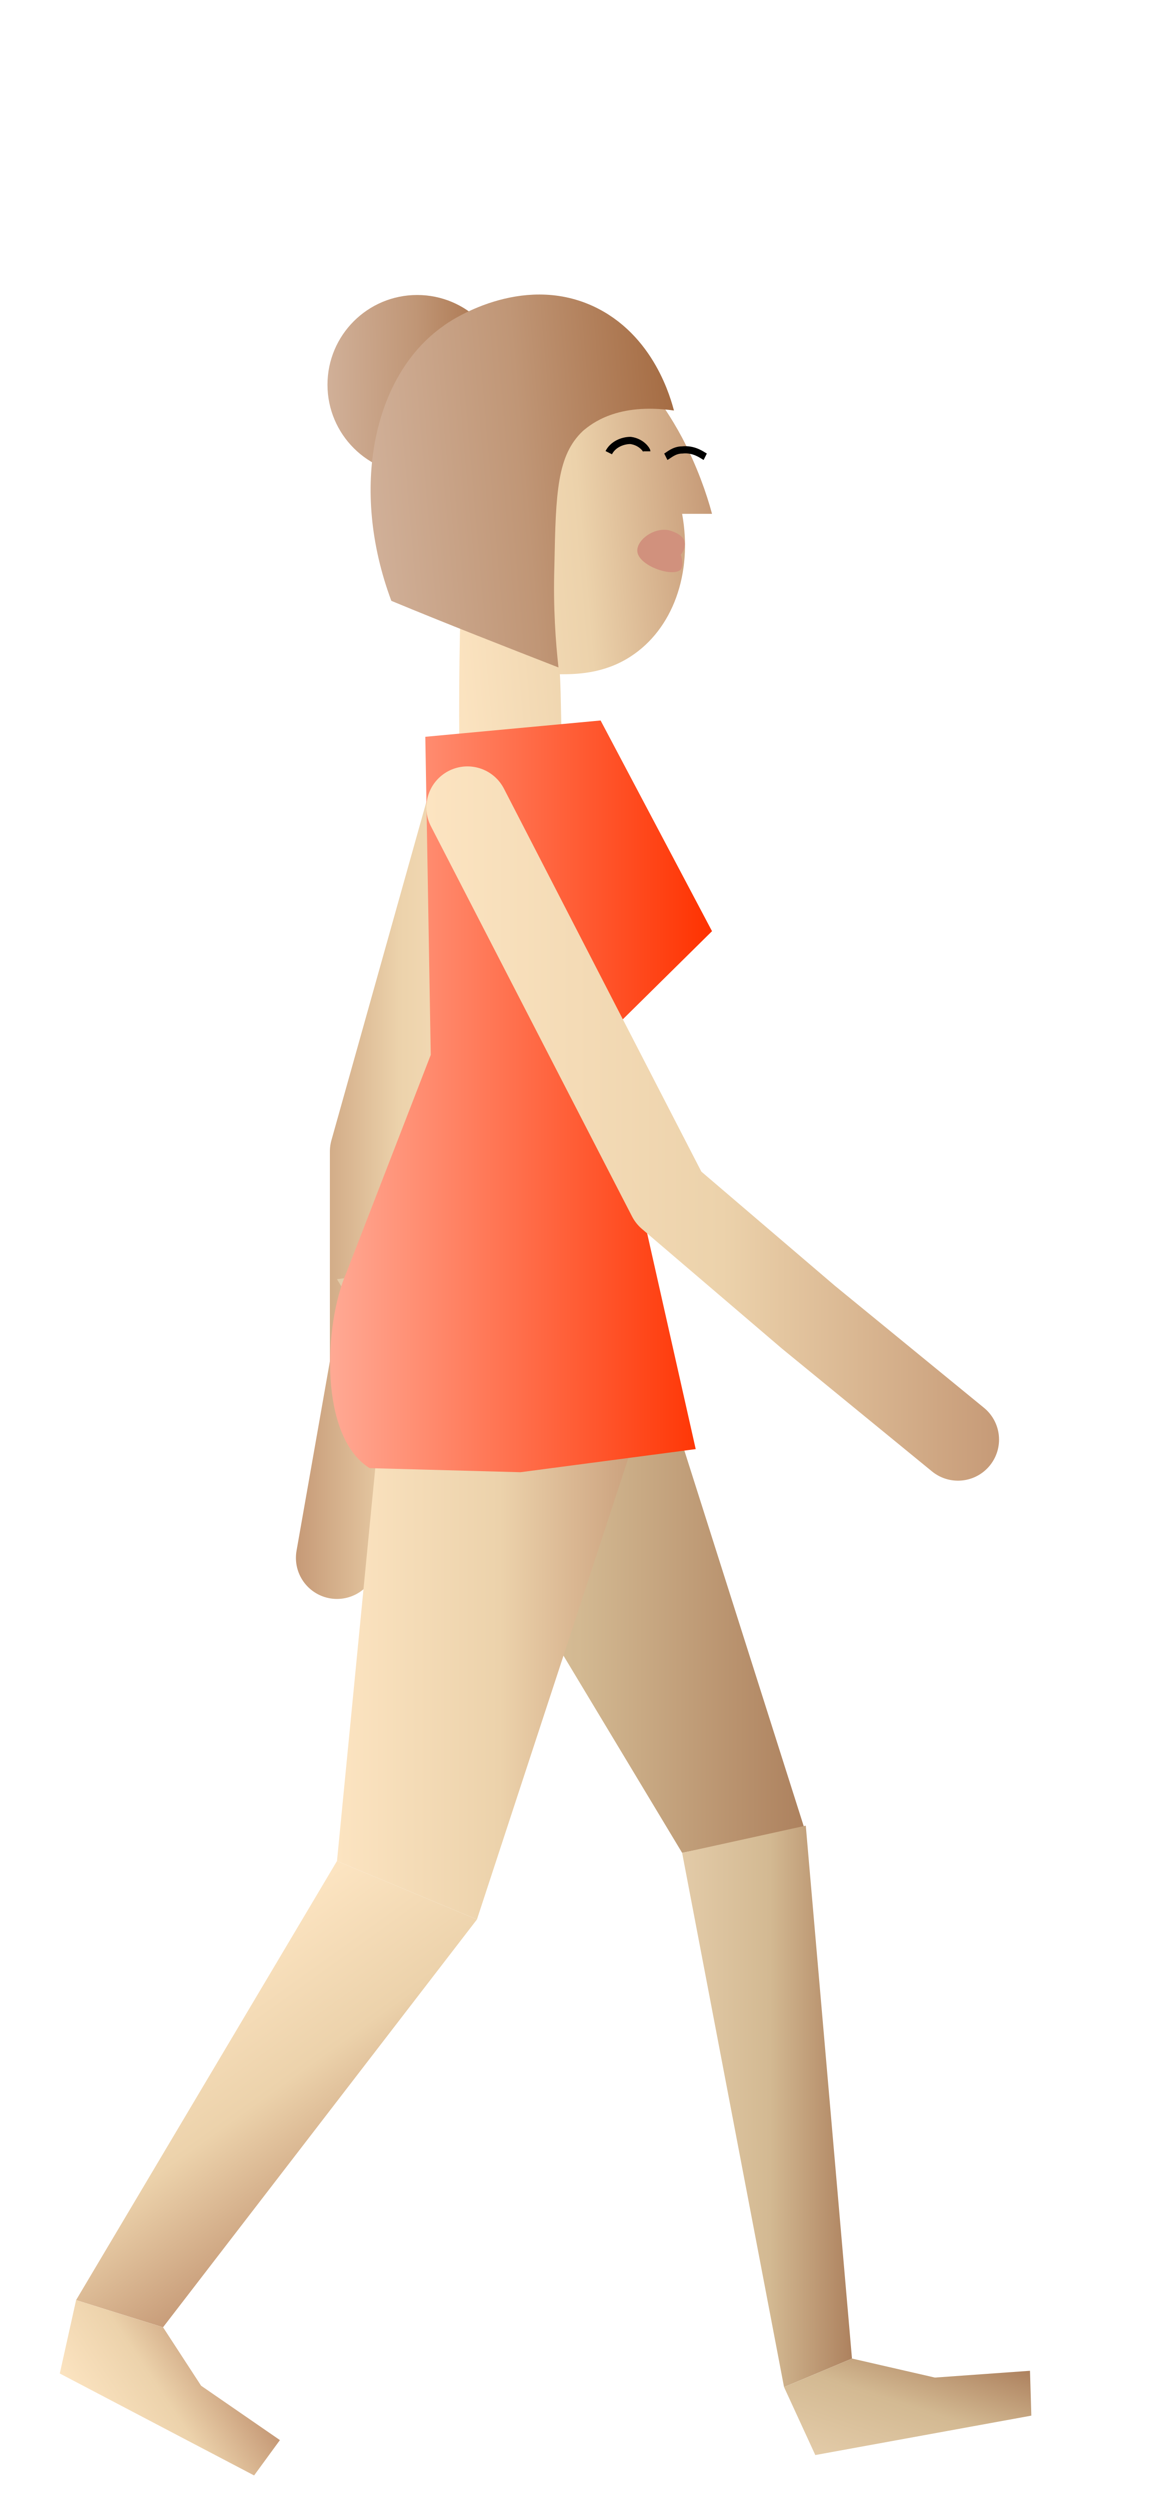 <?xml version="1.0" encoding="utf-8"?>
<!-- Generator: Adobe Illustrator 19.1.0, SVG Export Plug-In . SVG Version: 6.00 Build 0)  -->
<svg version="1.1" xmlns="http://www.w3.org/2000/svg" xmlns:xlink="http://www.w3.org/1999/xlink" x="0px" y="0px"
	 viewBox="0 0 85 183.9" style="enable-background:new 0 0 85 183.9;" xml:space="preserve">
<style type="text/css">
	.st0{fill:url(#SVGID_1_);}
	.st1{fill:url(#SVGID_2_);}
	.st2{fill:none;stroke:url(#SVGID_3_);stroke-width:9;stroke-linecap:round;stroke-linejoin:round;stroke-miterlimit:10;}
	.st3{fill:url(#SVGID_4_);}
	.st4{fill:none;stroke:#000000;stroke-width:0.787;stroke-miterlimit:10;}
	.st5{fill:#D1917D;}
	.st6{fill:url(#SVGID_5_);}
	.st7{fill:url(#SVGID_6_);}
	.st8{fill:url(#SVGID_7_);}
	.st9{fill:url(#SVGID_8_);}
	.st10{fill:url(#SVGID_9_);}
	.st11{fill:url(#SVGID_10_);}
	.st12{fill:#FFFFFF;}
	.st13{fill:none;stroke:url(#SVGID_11_);stroke-width:6.265;stroke-miterlimit:10;}
	.st14{fill:url(#SVGID_12_);}
	.st15{fill:url(#SVGID_13_);}
	.st16{fill:url(#SVGID_14_);}
	.st17{fill:#01A0C7;}
	.st18{fill:none;stroke:url(#SVGID_15_);stroke-width:9;stroke-linecap:round;stroke-linejoin:round;stroke-miterlimit:10;}
	.st19{fill:url(#SVGID_16_);}
	.st20{fill:url(#SVGID_17_);}
	.st21{fill:none;stroke:url(#SVGID_18_);stroke-width:6.045;stroke-linecap:round;stroke-linejoin:round;stroke-miterlimit:10;}
	.st22{fill:url(#SVGID_19_);}
	.st23{fill:none;stroke:#000000;stroke-width:0.529;stroke-miterlimit:10;}
	.st24{fill:url(#SVGID_20_);}
	.st25{fill:url(#SVGID_21_);}
	.st26{fill:url(#SVGID_22_);}
	.st27{fill:url(#SVGID_23_);}
	.st28{fill:url(#SVGID_24_);}
	.st29{fill:url(#SVGID_25_);}
	.st30{fill:url(#SVGID_26_);}
	.st31{fill:none;stroke:url(#SVGID_27_);stroke-width:6.045;stroke-linecap:round;stroke-linejoin:round;stroke-miterlimit:10;}
	.st32{fill:url(#SVGID_28_);}
	.st33{fill:url(#SVGID_29_);}
	.st34{fill:none;stroke:url(#SVGID_30_);stroke-width:6.045;stroke-linecap:round;stroke-linejoin:round;stroke-miterlimit:10;}
	.st35{fill:url(#SVGID_31_);}
	.st36{fill:url(#SVGID_32_);}
	.st37{fill:url(#SVGID_33_);}
	.st38{fill:url(#SVGID_34_);}
	.st39{fill:url(#SVGID_35_);}
	.st40{fill:url(#SVGID_36_);}
	.st41{fill:url(#SVGID_37_);}
	.st42{fill:url(#SVGID_38_);}
	.st43{fill:none;stroke:url(#SVGID_39_);stroke-width:6.045;stroke-linecap:round;stroke-linejoin:round;stroke-miterlimit:10;}
	.st44{fill:url(#SVGID_40_);}
	.st45{fill:url(#SVGID_41_);}
	.st46{fill:url(#SVGID_42_);}
	.st47{fill:url(#SVGID_43_);}
	.st48{fill:url(#SVGID_44_);}
	.st49{fill:url(#SVGID_45_);}
	.st50{fill:url(#SVGID_46_);}
	.st51{fill:url(#SVGID_47_);}
	.st52{fill:url(#SVGID_48_);}
	.st53{fill:url(#SVGID_49_);}
	.st54{fill:none;stroke:url(#SVGID_50_);stroke-width:6.045;stroke-linecap:round;stroke-linejoin:round;stroke-miterlimit:10;}
	.st55{fill:none;stroke:url(#SVGID_51_);stroke-width:6.045;stroke-linecap:round;stroke-linejoin:round;stroke-miterlimit:10;}
	.st56{fill:url(#SVGID_52_);}
	.st57{fill:url(#SVGID_53_);}
	.st58{fill:url(#SVGID_54_);}
	.st59{fill:url(#SVGID_55_);}
	.st60{fill:url(#SVGID_56_);}
	.st61{fill:url(#SVGID_57_);}
	.st62{fill:url(#SVGID_58_);}
	.st63{fill:url(#SVGID_59_);}
	.st64{fill:url(#SVGID_60_);}
	.st65{fill:url(#SVGID_61_);}
	.st66{fill:none;stroke:url(#SVGID_62_);stroke-width:6.045;stroke-linecap:round;stroke-linejoin:round;stroke-miterlimit:10;}
	.st67{fill:url(#SVGID_63_);}
	.st68{fill:url(#SVGID_64_);}
	.st69{fill:url(#SVGID_65_);}
	.st70{fill:url(#SVGID_66_);}
	.st71{fill:url(#SVGID_67_);}
	.st72{fill:url(#SVGID_68_);}
	.st73{fill:url(#SVGID_69_);}
	.st74{fill:url(#SVGID_70_);}
	.st75{fill:url(#SVGID_71_);}
	.st76{fill:url(#SVGID_72_);}
	.st77{fill:none;stroke:url(#SVGID_73_);stroke-width:6.045;stroke-linecap:round;stroke-linejoin:round;stroke-miterlimit:10;}
	.st78{fill:url(#SVGID_74_);}
	.st79{fill:url(#SVGID_75_);}
	.st80{fill:url(#SVGID_76_);}
	.st81{fill:url(#SVGID_77_);}
	.st82{fill:url(#SVGID_78_);}
	.st83{fill:url(#SVGID_79_);}
	.st84{fill:url(#SVGID_80_);}
	.st85{fill:url(#SVGID_81_);}
	.st86{fill:url(#SVGID_82_);}
	.st87{fill:url(#SVGID_83_);}
	.st88{fill:none;stroke:url(#SVGID_84_);stroke-width:6.045;stroke-linecap:round;stroke-linejoin:round;stroke-miterlimit:10;}
	.st89{fill:none;stroke:url(#SVGID_85_);stroke-width:6.045;stroke-linecap:round;stroke-linejoin:round;stroke-miterlimit:10;}
	.st90{fill:url(#SVGID_86_);}
	.st91{fill:url(#SVGID_87_);}
	.st92{fill:url(#SVGID_88_);}
	.st93{fill:url(#SVGID_89_);}
	.st94{fill:url(#SVGID_90_);}
	.st95{fill:url(#SVGID_91_);}
	.st96{fill:url(#SVGID_92_);}
	.st97{fill:url(#SVGID_93_);}
	.st98{fill:url(#SVGID_94_);}
	.st99{fill:url(#SVGID_95_);}
	.st100{fill:none;stroke:url(#SVGID_96_);stroke-width:6.045;stroke-linecap:round;stroke-linejoin:round;stroke-miterlimit:10;}
	.st101{fill:none;stroke:#000000;stroke-width:9;stroke-miterlimit:10;}
	.st102{fill:none;stroke:#000000;stroke-width:6.037;stroke-miterlimit:10;}
	.st103{fill:#0000FF;}
	.st104{opacity:0.3;}
	.st105{fill:none;stroke:#000000;stroke-width:2;stroke-miterlimit:10;}
	.st106{fill:none;stroke:#FFFFFF;stroke-width:9;stroke-miterlimit:10;}
	.st107{opacity:0.51;}
	.st108{fill:#F4D47A;}
	.st109{opacity:0.3;fill:#1D1D1B;}
	.st110{fill:#F9F8F7;}
	.st111{fill:#3A4D57;}
	.st112{fill:url(#SVGID_97_);}
	.st113{fill:url(#SVGID_98_);}
	.st114{fill:url(#SVGID_99_);}
	.st115{fill:url(#SVGID_100_);}
	.st116{fill:url(#SVGID_101_);}
	.st117{fill:url(#SVGID_102_);}
	.st118{fill:url(#SVGID_103_);}
	.st119{fill:url(#SVGID_104_);}
	.st120{fill:url(#SVGID_113_);}
	.st121{fill:url(#SVGID_114_);}
	.st122{fill:url(#SVGID_115_);}
	.st123{fill:url(#SVGID_116_);}
	.st124{fill:url(#SVGID_117_);}
	.st125{fill:url(#SVGID_118_);}
	.st126{fill:url(#SVGID_119_);}
	.st127{fill:url(#SVGID_120_);}
	.st128{fill:url(#SVGID_121_);}
	.st129{fill:url(#SVGID_122_);}
	.st130{fill:url(#SVGID_123_);}
	.st131{fill:#CABB94;}
	.st132{fill:#424242;}
	.st133{fill:#2047B7;}
	.st134{fill:url(#SVGID_124_);}
	.st135{fill:url(#SVGID_125_);}
	.st136{fill:url(#SVGID_126_);}
	.st137{fill:url(#SVGID_127_);}
	.st138{fill:url(#SVGID_128_);}
	.st139{fill:url(#SVGID_129_);}
	.st140{fill:url(#SVGID_130_);}
	.st141{fill:url(#SVGID_131_);}
	.st142{fill:none;stroke:url(#SVGID_132_);stroke-width:6.045;stroke-linecap:round;stroke-linejoin:round;stroke-miterlimit:10;}
	.st143{fill:url(#SVGID_133_);}
	.st144{fill:url(#SVGID_134_);}
	.st145{fill:url(#SVGID_135_);}
	.st146{fill:url(#SVGID_136_);}
	.st147{fill:url(#SVGID_137_);}
	.st148{fill:url(#SVGID_138_);}
	.st149{fill:url(#SVGID_139_);}
	.st150{fill:url(#SVGID_140_);}
	.st151{fill:url(#SVGID_141_);}
	.st152{fill:none;stroke:url(#SVGID_142_);stroke-width:6.045;stroke-linecap:round;stroke-linejoin:round;stroke-miterlimit:10;}
	.st153{fill:none;}
	.st154{fill:url(#SVGID_143_);}
	.st155{fill:url(#SVGID_144_);}
	.st156{fill:none;stroke:url(#SVGID_145_);stroke-width:6.045;stroke-linecap:round;stroke-linejoin:round;stroke-miterlimit:10;}
	.st157{fill:url(#SVGID_146_);}
	.st158{fill:url(#SVGID_147_);}
	.st159{fill:url(#SVGID_148_);}
	.st160{fill:url(#SVGID_149_);}
	.st161{fill:url(#SVGID_150_);}
	.st162{fill:url(#SVGID_151_);}
	.st163{fill:url(#SVGID_152_);}
	.st164{fill:url(#SVGID_153_);}
	.st165{fill:url(#SVGID_154_);}
	.st166{fill:none;stroke:url(#SVGID_155_);stroke-width:6.045;stroke-linecap:round;stroke-linejoin:round;stroke-miterlimit:10;}
	.st167{fill:url(#SVGID_156_);}
	.st168{fill:url(#SVGID_157_);}
	.st169{fill:url(#SVGID_158_);}
	.st170{fill:url(#SVGID_159_);}
	.st171{fill:url(#SVGID_160_);}
	.st172{fill:url(#SVGID_161_);}
	.st173{fill:url(#SVGID_162_);}
	.st174{fill:url(#SVGID_163_);}
	.st175{fill:url(#SVGID_164_);}
	.st176{fill:url(#SVGID_165_);}
	.st177{fill:url(#SVGID_166_);}
	.st178{fill:none;stroke:url(#SVGID_167_);stroke-width:6.045;stroke-linecap:round;stroke-linejoin:round;stroke-miterlimit:10;}
	.st179{fill:none;stroke:url(#SVGID_168_);stroke-width:6.045;stroke-linecap:round;stroke-linejoin:round;stroke-miterlimit:10;}
	.st180{fill:url(#SVGID_169_);}
	.st181{fill:url(#SVGID_170_);}
	.st182{fill:url(#SVGID_171_);}
	.st183{fill:url(#SVGID_172_);}
	.st184{fill:url(#SVGID_173_);}
	.st185{fill:url(#SVGID_174_);}
	.st186{fill:url(#SVGID_175_);}
	.st187{fill:url(#SVGID_176_);}
	.st188{fill:url(#SVGID_177_);}
	.st189{fill:url(#SVGID_178_);}
	.st190{fill:url(#SVGID_179_);}
	.st191{fill:none;stroke:url(#SVGID_180_);stroke-width:6.045;stroke-linecap:round;stroke-linejoin:round;stroke-miterlimit:10;}
	.st192{fill:url(#SVGID_181_);}
	.st193{fill:url(#SVGID_182_);}
	.st194{fill:url(#SVGID_183_);}
	.st195{fill:url(#SVGID_184_);}
	.st196{fill:url(#SVGID_186_);}
	.st197{fill:url(#SVGID_188_);}
	.st198{fill:url(#SVGID_190_);}
	.st199{fill:url(#SVGID_192_);}
	.st200{fill:url(#SVGID_194_);}
	.st201{fill:url(#SVGID_196_);}
	.st202{fill:url(#SVGID_198_);}
	.st203{fill:none;stroke:url(#SVGID_200_);stroke-width:6.045;stroke-linecap:round;stroke-linejoin:round;stroke-miterlimit:10;}
	.st204{fill:none;stroke:url(#SVGID_201_);stroke-width:6.045;stroke-linecap:round;stroke-linejoin:round;stroke-miterlimit:10;}
	.st205{fill:url(#SVGID_202_);}
	.st206{fill:url(#SVGID_203_);}
	.st207{fill:url(#SVGID_204_);}
	.st208{fill:url(#SVGID_205_);}
	.st209{fill:url(#SVGID_206_);}
	.st210{fill:url(#SVGID_207_);}
	.st211{fill:url(#SVGID_208_);}
	.st212{fill:url(#SVGID_209_);}
	.st213{fill:url(#SVGID_210_);}
	.st214{fill:url(#SVGID_211_);}
	.st215{fill:url(#SVGID_212_);}
	.st216{fill:none;stroke:url(#SVGID_213_);stroke-width:6.045;stroke-linecap:round;stroke-linejoin:round;stroke-miterlimit:10;}
	.st217{fill:none;stroke:url(#SVGID_214_);stroke-width:6.045;stroke-linecap:round;stroke-linejoin:round;stroke-miterlimit:10;}
	.st218{fill:url(#SVGID_215_);}
	.st219{fill:url(#SVGID_216_);}
	.st220{fill:url(#SVGID_217_);}
	.st221{fill:url(#SVGID_218_);}
	.st222{fill:url(#SVGID_219_);}
	.st223{fill:url(#SVGID_220_);}
	.st224{fill:url(#SVGID_221_);}
	.st225{fill:url(#SVGID_222_);}
	.st226{fill:url(#SVGID_223_);}
	.st227{fill:url(#SVGID_224_);}
	.st228{fill:url(#SVGID_225_);}
	.st229{fill:none;stroke:url(#SVGID_226_);stroke-width:6.045;stroke-linecap:round;stroke-linejoin:round;stroke-miterlimit:10;}
	.st230{fill:url(#SVGID_227_);}
	.st231{fill:url(#SVGID_228_);}
	.st232{fill:url(#SVGID_229_);}
	.st233{fill:url(#SVGID_230_);}
	.st234{fill:url(#SVGID_231_);}
	.st235{fill:url(#SVGID_232_);}
	.st236{fill:url(#SVGID_233_);}
	.st237{fill:url(#SVGID_234_);}
	.st238{fill:url(#SVGID_235_);}
	.st239{fill:url(#SVGID_236_);}
	.st240{fill:url(#SVGID_237_);}
	.st241{fill:none;stroke:url(#SVGID_238_);stroke-width:6.045;stroke-linecap:round;stroke-linejoin:round;stroke-miterlimit:10;}
	.st242{fill:url(#SVGID_239_);}
	.st243{fill:url(#SVGID_240_);}
	.st244{fill:url(#SVGID_241_);}
	.st245{fill:url(#SVGID_242_);}
	.st246{fill:url(#SVGID_243_);}
	.st247{fill:url(#SVGID_244_);}
	.st248{fill:url(#SVGID_245_);}
	.st249{fill:url(#SVGID_246_);}
	.st250{fill:url(#SVGID_247_);}
	.st251{fill:url(#SVGID_248_);}
	.st252{fill:url(#SVGID_249_);}
	.st253{fill:none;stroke:url(#SVGID_250_);stroke-width:6.045;stroke-linecap:round;stroke-linejoin:round;stroke-miterlimit:10;}
	.st254{fill:url(#SVGID_251_);}
	.st255{fill:url(#SVGID_252_);}
	.st256{fill:url(#SVGID_253_);}
	.st257{fill:url(#SVGID_254_);}
	.st258{fill:url(#SVGID_255_);}
	.st259{fill:url(#SVGID_256_);}
	.st260{fill:url(#SVGID_257_);}
	.st261{fill:url(#SVGID_258_);}
	.st262{fill:url(#SVGID_259_);}
	.st263{fill:url(#SVGID_260_);}
	.st264{fill:url(#SVGID_261_);}
	.st265{fill:none;stroke:url(#SVGID_262_);stroke-width:6.045;stroke-linecap:round;stroke-linejoin:round;stroke-miterlimit:10;}
	.st266{fill:url(#SVGID_263_);}
	.st267{fill:url(#SVGID_264_);}
	.st268{fill:url(#SVGID_265_);}
	.st269{fill:none;stroke:url(#SVGID_266_);stroke-width:6.045;stroke-linecap:round;stroke-linejoin:round;stroke-miterlimit:10;}
	.st270{fill:url(#SVGID_267_);}
	.st271{fill:url(#SVGID_268_);}
	.st272{fill:url(#SVGID_269_);}
	.st273{fill:url(#SVGID_270_);}
	.st274{fill:url(#SVGID_271_);}
	.st275{fill:url(#SVGID_272_);}
	.st276{fill:url(#SVGID_273_);}
	.st277{fill:url(#SVGID_274_);}
	.st278{fill:none;stroke:url(#SVGID_275_);stroke-width:6.045;stroke-linecap:round;stroke-linejoin:round;stroke-miterlimit:10;}
	.st279{fill:url(#SVGID_276_);}
	.st280{fill:url(#SVGID_277_);}
	.st281{fill:url(#SVGID_278_);}
	.st282{fill:url(#SVGID_279_);}
	.st283{fill:url(#SVGID_280_);}
	.st284{fill:url(#SVGID_281_);}
	.st285{fill:url(#SVGID_282_);}
	.st286{fill:url(#SVGID_283_);}
	.st287{fill:url(#SVGID_284_);}
	.st288{fill:url(#SVGID_285_);}
	.st289{fill:url(#SVGID_286_);}
	.st290{fill:none;stroke:url(#SVGID_287_);stroke-width:6.045;stroke-linecap:round;stroke-linejoin:round;stroke-miterlimit:10;}
	.st291{fill:url(#SVGID_288_);}
	.st292{fill:url(#SVGID_289_);}
	.st293{fill:url(#SVGID_290_);}
	.st294{fill:url(#SVGID_291_);}
	.st295{fill:url(#SVGID_292_);}
	.st296{fill:url(#SVGID_293_);}
	.st297{fill:url(#SVGID_294_);}
	.st298{fill:url(#SVGID_295_);}
	.st299{fill:url(#SVGID_296_);}
	.st300{fill:url(#SVGID_297_);}
	.st301{fill:url(#SVGID_298_);}
	.st302{fill:none;stroke:url(#SVGID_299_);stroke-width:6.045;stroke-linecap:round;stroke-linejoin:round;stroke-miterlimit:10;}
	.st303{fill:none;stroke:url(#SVGID_300_);stroke-width:6.045;stroke-linecap:round;stroke-linejoin:round;stroke-miterlimit:10;}
	.st304{fill:url(#SVGID_301_);}
	.st305{fill:url(#SVGID_302_);}
	.st306{fill:url(#SVGID_303_);}
	.st307{fill:url(#SVGID_304_);}
	.st308{fill:url(#SVGID_305_);}
	.st309{fill:url(#SVGID_306_);}
	.st310{fill:url(#SVGID_307_);}
	.st311{fill:url(#SVGID_308_);}
	.st312{fill:url(#SVGID_309_);}
	.st313{fill:url(#SVGID_310_);}
	.st314{fill:url(#SVGID_311_);}
	.st315{fill:none;stroke:url(#SVGID_312_);stroke-width:6.045;stroke-linecap:round;stroke-linejoin:round;stroke-miterlimit:10;}
	.st316{fill:none;stroke:url(#SVGID_313_);stroke-width:6.045;stroke-linecap:round;stroke-linejoin:round;stroke-miterlimit:10;}
	.st317{fill:url(#SVGID_314_);}
	.st318{fill:url(#SVGID_315_);}
	.st319{fill:url(#SVGID_316_);}
	.st320{fill:url(#SVGID_317_);}
	.st321{fill:url(#SVGID_318_);}
	.st322{fill:url(#SVGID_319_);}
	.st323{fill:url(#SVGID_320_);}
	.st324{fill:url(#SVGID_321_);}
	.st325{fill:url(#SVGID_322_);}
	.st326{fill:url(#SVGID_323_);}
	.st327{fill:url(#SVGID_324_);}
	.st328{fill:none;stroke:url(#SVGID_325_);stroke-width:6.045;stroke-linecap:round;stroke-linejoin:round;stroke-miterlimit:10;}
	.st329{fill:url(#SVGID_326_);}
	.st330{fill:url(#SVGID_327_);}
	.st331{fill:url(#SVGID_328_);}
	.st332{fill:url(#SVGID_329_);}
	.st333{fill:url(#SVGID_330_);}
	.st334{clip-path:url(#SVGID_332_);}
	.st335{fill:none;stroke:#FF3200;stroke-width:2.361;stroke-linecap:round;stroke-miterlimit:10;}
	.st336{fill:#FF3200;}
	.st337{fill:#7C6635;}
	.st338{fill:url(#SVGID_333_);}
	.st339{fill:url(#SVGID_334_);}
	.st340{fill:url(#SVGID_335_);}
	.st341{fill:url(#SVGID_336_);}
	.st342{fill:url(#SVGID_337_);stroke:#FF3200;stroke-linecap:round;stroke-miterlimit:10;}
	.st343{fill:url(#SVGID_338_);stroke:#FF3200;stroke-linecap:round;stroke-miterlimit:10;}
	.st344{fill:url(#SVGID_339_);stroke:#FF3200;stroke-linecap:round;stroke-miterlimit:10;}
	.st345{fill:url(#SVGID_340_);stroke:#FF3200;stroke-linecap:round;stroke-miterlimit:10;}
	.st346{fill:#C4E6F9;}
	.st347{clip-path:url(#SVGID_342_);}
	.st348{fill:url(#SVGID_343_);}
	.st349{fill:url(#SVGID_344_);}
	.st350{fill:none;stroke:url(#SVGID_345_);stroke-width:7.519;stroke-linecap:round;stroke-linejoin:round;stroke-miterlimit:10;}
	.st351{fill:url(#SVGID_346_);}
	.st352{fill:none;stroke:#000000;stroke-width:0.658;stroke-miterlimit:10;}
	.st353{fill:url(#SVGID_347_);}
	.st354{fill:url(#SVGID_348_);}
	.st355{fill:url(#SVGID_349_);}
	.st356{fill:url(#SVGID_350_);}
	.st357{fill:url(#SVGID_351_);}
	.st358{fill:url(#SVGID_352_);}
	.st359{fill:url(#SVGID_353_);}
	.st360{fill:none;stroke:url(#SVGID_354_);stroke-width:7.519;stroke-linecap:round;stroke-linejoin:round;stroke-miterlimit:10;}
	.st361{fill:#00B7C6;}
	.st362{fill:#91502A;}
	.st363{fill:#E5E5E5;}
	.st364{fill:#EE724E;}
	.st365{fill:#467E79;}
	.st366{fill:#3AB966;}
	.st367{fill:#46A679;}
	.st368{fill:#006837;}
	.st369{fill:#D8D054;}
	.st370{fill:#037179;}
	.st371{fill:#39B44A;}
	.st372{fill:#936772;}
	.st373{fill:#F5B19D;}
	.st374{fill:#F6A658;}
	.st375{fill:#97B966;}
	.st376{fill:#C8AC79;}
	.st377{fill:#426721;}
	.st378{fill:url(#SVGID_355_);}
	.st379{fill:none;stroke:url(#SVGID_356_);stroke-width:3.228;stroke-miterlimit:10;}
	.st380{clip-path:url(#SVGID_358_);}
	.st381{fill:none;stroke:#000000;stroke-width:7.243;stroke-miterlimit:10;}
	.st382{fill:none;stroke:#000000;stroke-width:4.859;stroke-miterlimit:10;}
	.st383{fill:none;stroke:#000000;stroke-width:1.61;stroke-miterlimit:10;}
	.st384{fill:none;stroke:#FFFFFF;stroke-width:7.243;stroke-miterlimit:10;}
</style>
<g id="Слой_1">
</g>
<g id="Слой_4">
</g>
<g id="Слой_3">
</g>
<g id="Слой_2">
	<g>
		<g>
			<linearGradient id="SVGID_1_" gradientUnits="userSpaceOnUse" x1="21.82" y1="87.001" x2="37.456" y2="87.001">
				<stop  offset="0" style="stop-color:#C69A77"/>
				<stop  offset="0.483" style="stop-color:#ECD2AB"/>
				<stop  offset="1" style="stop-color:#FCE4C1"/>
			</linearGradient>
			
				<polyline style="fill:none;stroke:url(#SVGID_1_);stroke-width:6.045;stroke-linecap:round;stroke-linejoin:round;stroke-miterlimit:10;" points="
				34.4,59.4 27.3,84.7 27.3,100.4 24.8,114.6 			"/>
			<linearGradient id="SVGID_2_" gradientUnits="userSpaceOnUse" x1="24.842" y1="113.86" x2="59.151" y2="113.86">
				<stop  offset="0" style="stop-color:#E3CBA8"/>
				<stop  offset="0.517" style="stop-color:#D3B992"/>
				<stop  offset="1" style="stop-color:#AD815E"/>
			</linearGradient>
			<polygon class="st1" points="24.8,94.1 50.2,136.3 59.2,134.5 45.5,91.4 			"/>
			<linearGradient id="SVGID_3_" gradientUnits="userSpaceOnUse" x1="50.17" y1="154.978" x2="62.728" y2="154.978">
				<stop  offset="0" style="stop-color:#E3CBA8"/>
				<stop  offset="0.517" style="stop-color:#D3B992"/>
				<stop  offset="1" style="stop-color:#AD815E"/>
			</linearGradient>
			<polygon style="fill:url(#SVGID_3_);" points="50.2,136.3 57.7,175.6 62.7,173.5 59.3,134.3 			"/>
			
				<linearGradient id="SVGID_4_" gradientUnits="userSpaceOnUse" x1="24.306" y1="28.108" x2="37.507" y2="28.108" gradientTransform="matrix(1 -2.012439e-02 2.012439e-02 1 -0.774 0.78)">
				<stop  offset="1.685400e-02" style="stop-color:#D0AF97"/>
				<stop  offset="0.5" style="stop-color:#C09676"/>
				<stop  offset="1" style="stop-color:#A56C43"/>
			</linearGradient>
			<circle class="st3" cx="30.7" cy="28.3" r="6.6"/>
			
				<linearGradient id="SVGID_5_" gradientUnits="userSpaceOnUse" x1="80.17" y1="37.703" x2="92.068" y2="37.703" gradientTransform="matrix(0.998 -6.652083e-02 6.652083e-02 0.998 -45.55 -1.14)">
				<stop  offset="1.685400e-02" style="stop-color:#D0AF97"/>
				<stop  offset="0.5" style="stop-color:#C09676"/>
				<stop  offset="1" style="stop-color:#A56C43"/>
			</linearGradient>
			<circle class="st6" cx="42.9" cy="30.8" r="5.9"/>
			<g>
				
					<linearGradient id="SVGID_6_" gradientUnits="userSpaceOnUse" x1="75.091" y1="45.715" x2="95.167" y2="45.715" gradientTransform="matrix(0.996 -8.658718e-02 8.658718e-02 0.996 -46.337 0.557)">
					<stop  offset="0" style="stop-color:#FCE4C1"/>
					<stop  offset="0.517" style="stop-color:#ECD2AB"/>
					<stop  offset="1" style="stop-color:#C69A77"/>
				</linearGradient>
				<path class="st7" d="M52.4,37.8c-0.4-1.5-1.1-3.5-2.2-5.6c-1.6-3-3.4-4.9-3.8-5.3c-1.2-1.2-5.4-5.5-7.8-5.1
					c-2.5,0.5-5,9.7-4.8,33c2.5,0.6,5.1,0.6,7.6,1.3c-0.1-1.3-0.1-5.2-0.2-6.5c1.1,0,3.2,0,5.2-1.3c3.1-2,4.6-6.1,3.8-10.5
					C51,37.8,51.7,37.8,52.4,37.8z"/>
				<path class="st23" d="M44.8,33.3c0.3-0.6,1-0.9,1.6-0.9c0.8,0.1,1.2,0.7,1.2,0.8"/>
				<path class="st23" d="M49,33.6c0.2-0.1,0.6-0.5,1.2-0.5c0.9-0.1,1.5,0.4,1.7,0.5"/>
				<path class="st5" d="M46.9,40.5c0-0.8,1.2-1.7,2.3-1.5c0.4,0.1,1.2,0.4,1.2,1c0,0.4-0.2,0.7-0.3,0.8c0.1,0.3,0.2,0.8,0,1.1
					C49.5,42.5,46.9,41.6,46.9,40.5z"/>
				
					<linearGradient id="SVGID_7_" gradientUnits="userSpaceOnUse" x1="70.165" y1="42.217" x2="93.016" y2="42.217" gradientTransform="matrix(0.996 -8.658718e-02 8.658718e-02 0.996 -46.337 0.557)">
					<stop  offset="1.685400e-02" style="stop-color:#D0AF97"/>
					<stop  offset="0.5" style="stop-color:#C09676"/>
					<stop  offset="1" style="stop-color:#A56C43"/>
				</linearGradient>
				<path class="st8" d="M41.1,49.1c-0.2-1.8-0.4-4.4-0.3-7.5c0.1-5.4,0.2-8.1,2.1-9.9c0.6-0.5,2.5-2.1,6.7-1.5
					c-0.2-0.7-1.4-5.6-6-7.7c-5.3-2.4-10.5,1.1-11,1.5c-5.1,3.6-6.9,11.9-3.8,20.2C32.9,45.9,37,47.5,41.1,49.1z"/>
			</g>
			<linearGradient id="SVGID_8_" gradientUnits="userSpaceOnUse" x1="24.842" y1="119.081" x2="47.937" y2="119.081">
				<stop  offset="0" style="stop-color:#FCE4C1"/>
				<stop  offset="0.517" style="stop-color:#ECD2AB"/>
				<stop  offset="1" style="stop-color:#C69A77"/>
			</linearGradient>
			<polygon class="st9" points="28.7,96.9 24.8,136.9 35.1,141.2 47.9,102.2 			"/>
			
				<linearGradient id="SVGID_9_" gradientUnits="userSpaceOnUse" x1="-1053.204" y1="694.908" x2="-1032.744" y2="694.908" gradientTransform="matrix(0.583 0.812 -0.812 0.583 1191.914 595.487)">
				<stop  offset="0" style="stop-color:#FCE4C1"/>
				<stop  offset="0.517" style="stop-color:#ECD2AB"/>
				<stop  offset="1" style="stop-color:#C69A77"/>
			</linearGradient>
			<polygon class="st10" points="24.8,136.9 5.6,169.2 12,171.2 35.1,141.2 			"/>
			
				<linearGradient id="SVGID_10_" gradientUnits="userSpaceOnUse" x1="-162.297" y1="688.647" x2="-151.48" y2="688.647" gradientTransform="matrix(0.834 -0.551 0.551 0.834 -237.14 -485.055)">
				<stop  offset="0" style="stop-color:#FCE4C1"/>
				<stop  offset="0.517" style="stop-color:#ECD2AB"/>
				<stop  offset="1" style="stop-color:#C69A77"/>
			</linearGradient>
			<polygon class="st11" points="4.4,174.6 18.7,182.1 20.6,179.5 14.8,175.5 12,171.2 5.6,169.2 			"/>
			
				<linearGradient id="SVGID_11_" gradientUnits="userSpaceOnUse" x1="593.624" y1="723.317" x2="604.441" y2="723.317" gradientTransform="matrix(0.316 -0.949 0.949 0.316 -808.83 517.059)">
				<stop  offset="0" style="stop-color:#E3CBA8"/>
				<stop  offset="0.517" style="stop-color:#D3B992"/>
				<stop  offset="1" style="stop-color:#AD815E"/>
			</linearGradient>
			<polygon style="fill:url(#SVGID_11_);" points="60,180.6 75.9,177.7 75.8,174.4 68.8,174.9 62.7,173.5 57.7,175.6 			"/>
			<linearGradient id="SVGID_12_" gradientUnits="userSpaceOnUse" x1="24.367" y1="80.604" x2="52.441" y2="80.604">
				<stop  offset="0" style="stop-color:#FFA994"/>
				<stop  offset="1" style="stop-color:#FF3200"/>
			</linearGradient>
			<path class="st14" d="M31.3,54.2L44.2,53l8.2,15.5l-8,7.9l6.8,30.2l-12.9,1.7l-11.1-0.3c-3.7-2.3-3.4-10.5-1.7-14.4l6.2-16
				L31.3,54.2z"/>
			<linearGradient id="SVGID_13_" gradientUnits="userSpaceOnUse" x1="31.411" y1="82.697" x2="73.537" y2="82.697">
				<stop  offset="0" style="stop-color:#FCE4C1"/>
				<stop  offset="0.517" style="stop-color:#ECD2AB"/>
				<stop  offset="1" style="stop-color:#C69A77"/>
			</linearGradient>
			
				<polyline style="fill:none;stroke:url(#SVGID_13_);stroke-width:6.045;stroke-linecap:round;stroke-linejoin:round;stroke-miterlimit:10;" points="
				34.4,59.4 49.2,88.1 59.5,96.9 70.5,105.9 			"/>
		</g>
		<rect x="0" class="st153" width="85" height="183.9"/>
	</g>
</g>
</svg>
